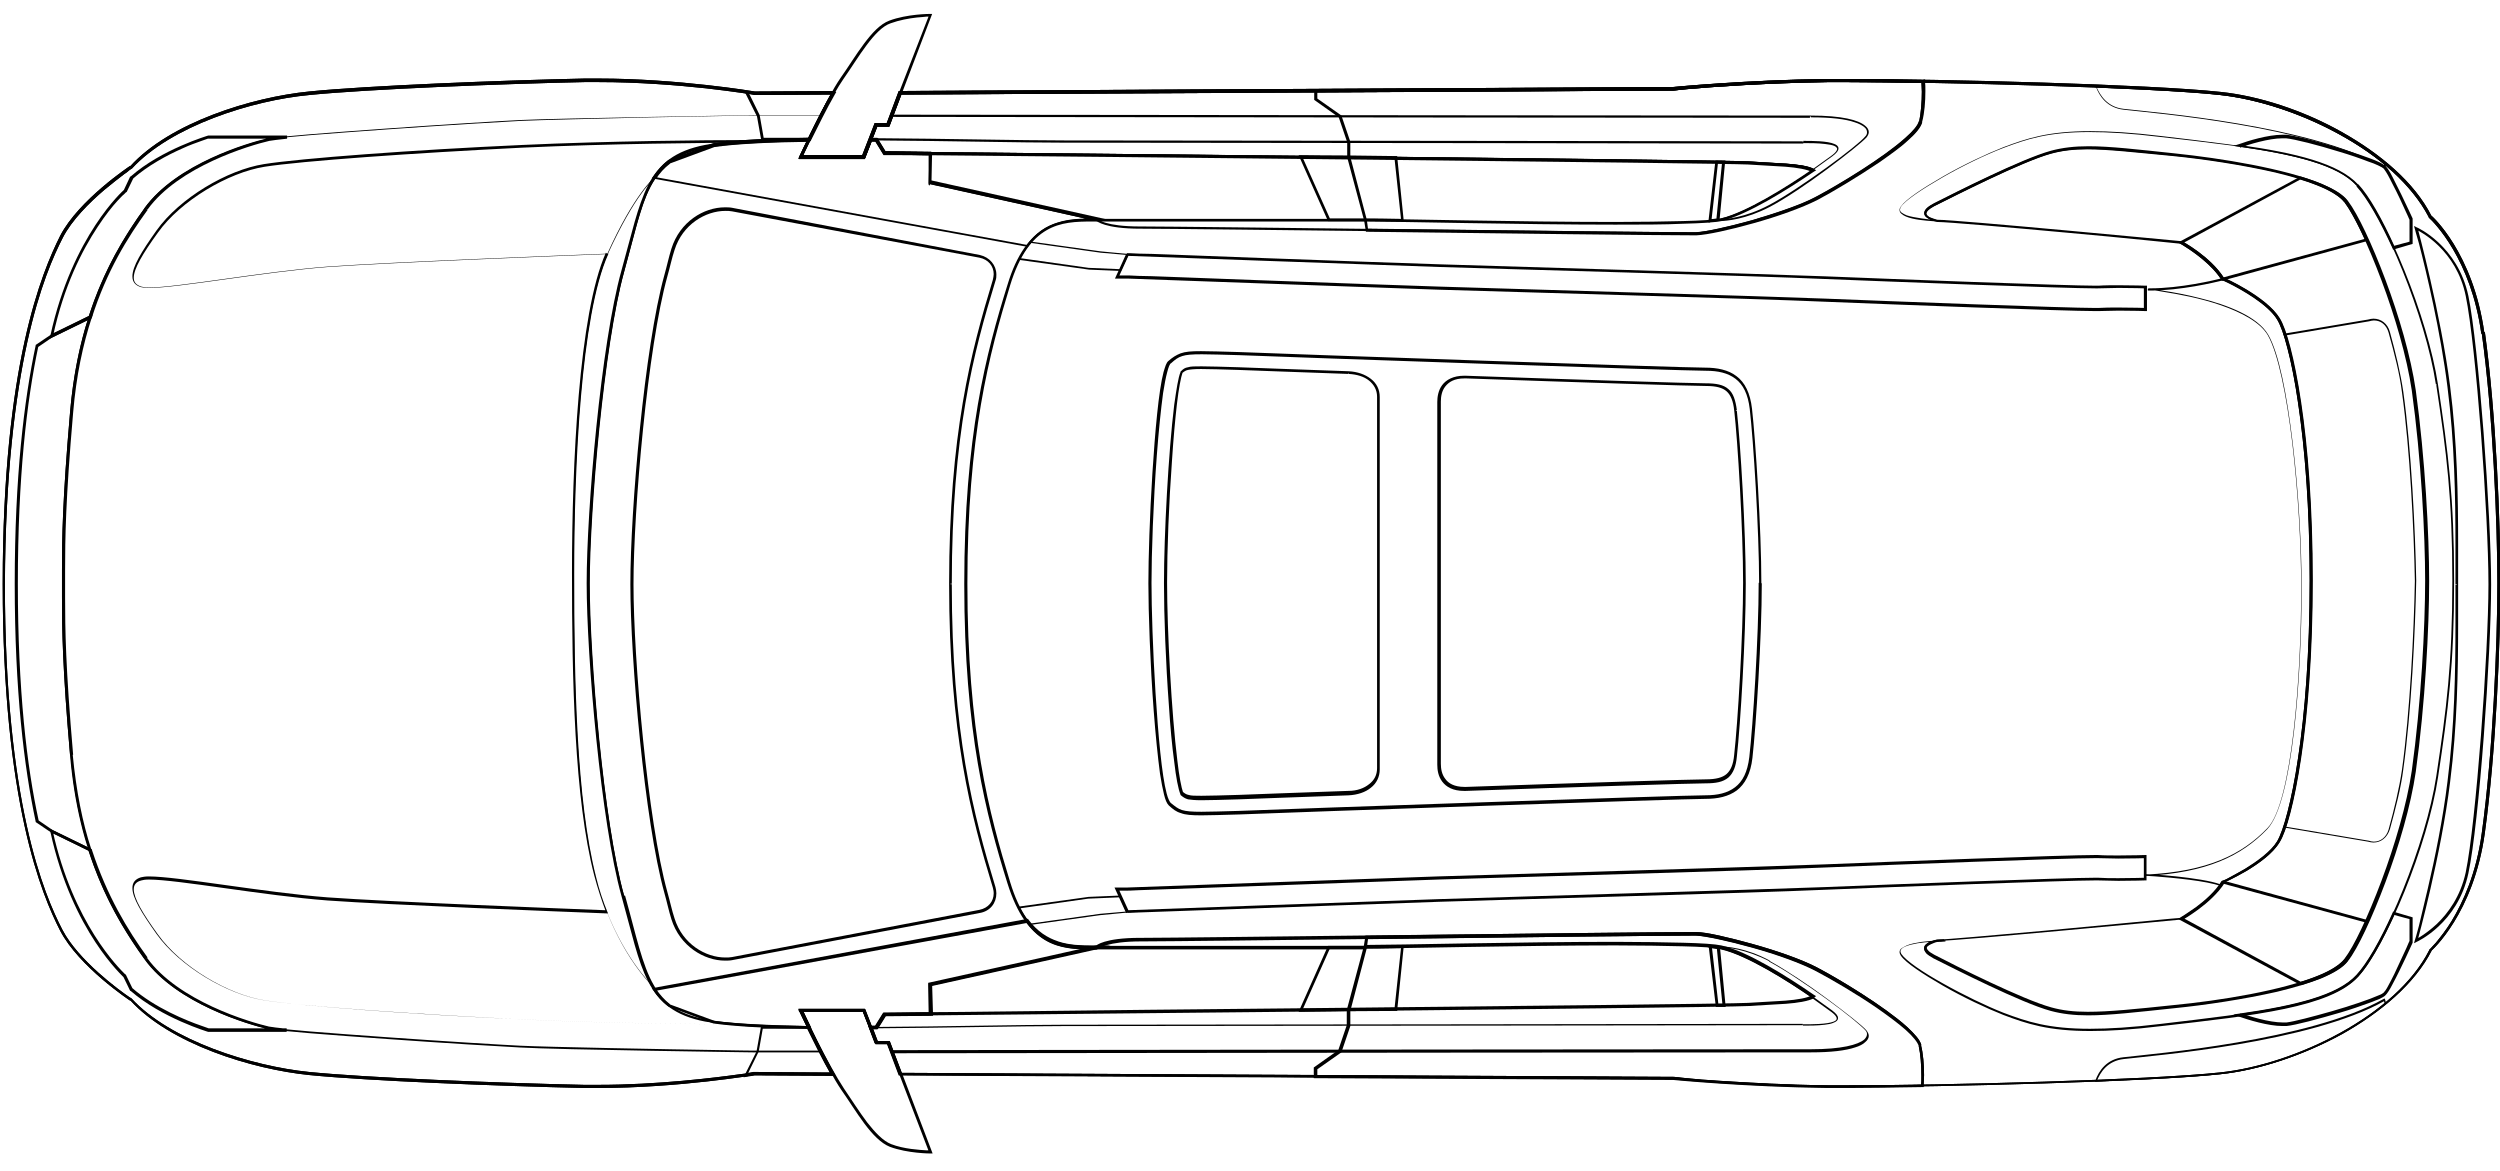<svg width="173" height="81" viewBox="0 0 173 81" fill="none" xmlns="http://www.w3.org/2000/svg">
<g clip-path="url(#clip0_45_2)">
<path d="M124.754 9.842V9.78C123.675 9.78 79.746 9.718 73.638 9.718C70.614 9.718 65.524 9.595 60.65 9.564H60.557L61.175 10.582H61.205C61.205 10.582 62.1 10.582 63.673 10.612C74.748 10.705 119.14 11.167 120.96 11.26C121.793 11.321 122.718 11.352 123.551 11.414C124.353 11.476 125.063 11.599 125.433 11.784H125.464L125.495 11.753C126.05 11.352 126.513 11.013 126.821 10.797C127.099 10.582 127.222 10.428 127.222 10.273C127.222 10.119 127.099 10.027 126.945 9.965C126.451 9.749 125.433 9.749 124.785 9.749V9.842V9.903C125.217 9.903 125.803 9.903 126.297 9.965C126.543 9.996 126.759 10.027 126.914 10.088C127.068 10.15 127.13 10.242 127.13 10.304C127.13 10.397 127.037 10.551 126.79 10.736C126.482 10.951 126.019 11.291 125.464 11.691L125.495 11.722L125.525 11.691C125.124 11.476 124.415 11.383 123.613 11.321C122.78 11.26 121.854 11.229 121.022 11.167C118.924 11.044 61.236 10.489 61.236 10.489V10.551L61.267 10.52L60.712 9.626L60.681 9.657V9.718C65.555 9.749 70.645 9.873 73.668 9.873C79.776 9.873 123.705 9.934 124.785 9.934V9.842H124.754Z" fill="black"/>
<path d="M124.755 70.912V70.85C123.675 70.85 79.746 70.912 73.638 70.912C70.615 70.912 65.525 71.035 60.651 71.066V71.128L60.682 71.159L61.237 70.265L61.206 70.234V70.296C61.206 70.296 118.894 69.741 120.992 69.617C121.824 69.556 122.75 69.525 123.583 69.463C124.416 69.402 125.125 69.278 125.495 69.093L125.465 69.062L125.434 69.093C125.989 69.494 126.452 69.833 126.76 70.049C127.007 70.234 127.1 70.388 127.1 70.481C127.1 70.573 127.038 70.635 126.884 70.696C126.421 70.881 125.403 70.881 124.755 70.881V70.912V70.974C125.187 70.974 125.773 70.974 126.267 70.912C126.513 70.881 126.729 70.85 126.915 70.758C127.069 70.696 127.192 70.604 127.192 70.45C127.192 70.296 127.069 70.141 126.791 69.926C126.483 69.71 126.02 69.371 125.465 68.97L125.434 68.939H125.403C125.033 69.124 124.323 69.248 123.521 69.309C122.719 69.371 121.763 69.402 120.93 69.463C119.881 69.525 104.95 69.679 90.266 69.833C82.924 69.895 75.644 69.987 70.214 70.049C67.499 70.08 65.247 70.111 63.643 70.111C62.07 70.111 61.175 70.141 61.175 70.141H61.144L60.528 71.159H60.62C65.494 71.128 70.584 71.005 73.607 71.005C79.716 71.005 123.645 70.943 124.724 70.943V70.912H124.755Z" fill="black"/>
<path d="M43.127 61.999H43.189C41.77 56.944 40.783 45.476 40.783 40.39C40.783 35.334 41.77 23.867 43.189 18.811C43.991 15.914 44.392 13.787 45.348 12.368L45.533 12.091L45.287 12.276C45.287 12.276 43.898 13.386 42.017 17.578C40.135 21.801 39.672 32.282 39.672 39.681C39.672 47.048 39.826 55.341 41.215 60.674C42.356 65.113 44.454 67.548 45.163 68.257L45.472 68.565L45.256 68.195C44.423 66.777 44.022 64.712 43.251 61.968L43.127 61.999H43.066C43.837 64.743 44.238 66.777 45.071 68.257L45.102 68.226L45.132 68.195C44.454 67.486 42.356 65.082 41.215 60.674C39.857 55.341 39.703 47.079 39.703 39.681C39.703 32.313 40.166 21.801 42.047 17.609C43.004 15.513 43.806 14.187 44.392 13.386C44.67 12.985 44.916 12.738 45.071 12.553C45.163 12.461 45.194 12.399 45.256 12.368C45.287 12.338 45.318 12.307 45.318 12.307L45.287 12.276L45.256 12.245C44.3 13.725 43.898 15.852 43.096 18.719C41.677 23.805 40.69 35.273 40.69 40.328C40.69 45.415 41.677 56.851 43.096 61.938L43.127 61.999Z" fill="black"/>
<path d="M170.011 40.454H169.918C169.918 41.318 169.918 42.242 169.918 43.229C169.918 46.435 169.857 50.257 169.363 54.111C169.055 56.638 168.499 59.382 168.006 61.478C167.759 62.526 167.543 63.42 167.389 64.067C167.234 64.684 167.111 65.054 167.111 65.054L167.049 65.27L167.234 65.177C167.234 65.177 170.073 63.913 170.813 60.43C171.553 56.977 172.386 45.294 172.386 40.454C172.386 35.614 171.522 23.931 170.813 20.479C170.073 16.995 167.265 15.731 167.234 15.731L167.049 15.639L167.111 15.855C167.111 15.855 167.204 16.225 167.389 16.841C167.882 18.722 168.9 23.006 169.363 26.767C169.857 30.621 169.918 34.443 169.918 37.649C169.918 38.636 169.918 39.56 169.918 40.423H170.011H170.103C170.103 39.56 170.103 38.636 170.103 37.649C170.103 34.412 170.042 30.59 169.548 26.736C168.9 21.681 167.296 15.762 167.296 15.762L167.204 15.793L167.173 15.886H167.204C167.512 16.04 169.98 17.304 170.628 20.479C171.337 23.9 172.201 35.614 172.201 40.423C172.201 45.232 171.337 56.947 170.628 60.368C170.258 62.064 169.394 63.204 168.623 63.944C168.222 64.314 167.882 64.561 167.605 64.746C167.481 64.838 167.358 64.9 167.296 64.931C167.265 64.961 167.234 64.961 167.204 64.961H167.173L167.204 65.054L167.296 65.085C167.296 65.085 168.931 59.166 169.548 54.111C170.042 50.226 170.103 46.404 170.103 43.198C170.103 42.211 170.103 41.287 170.103 40.423H170.011V40.454Z" fill="black"/>
<path d="M165.073 11.291L165.104 11.26C161.927 8.64 157.392 6.821 153.69 6.42C151.87 6.235 148.662 6.051 145.052 5.896H144.991L145.022 5.958C145.268 6.667 145.824 7.469 146.965 7.592C149.063 7.838 159.86 8.702 164.981 11.63L165.043 11.661L165.135 11.291V11.26L165.104 11.229L165.073 11.291H165.012L164.919 11.599H164.981L165.012 11.569C159.86 8.64 149.063 7.777 146.934 7.53C145.854 7.407 145.33 6.636 145.052 5.958L144.991 5.989V6.051C148.6 6.205 151.808 6.359 153.628 6.575C157.299 6.975 161.834 8.794 165.012 11.383L165.073 11.291Z" fill="black"/>
<path d="M165.074 69.463L165.043 69.432C161.866 72.052 157.362 73.84 153.66 74.241C151.84 74.426 148.632 74.611 145.022 74.765V74.827L145.084 74.858C145.331 74.18 145.855 73.409 146.966 73.286C149.064 73.039 159.861 72.176 165.043 69.247L165.013 69.216H164.951L165.043 69.525L165.074 69.463H165.136L165.043 69.155L165.013 69.093L164.951 69.124C159.83 72.022 149.033 72.916 146.935 73.162C145.794 73.286 145.238 74.087 144.992 74.796L144.961 74.858H145.022C148.632 74.704 151.84 74.549 153.66 74.334C157.362 73.933 161.897 72.114 165.074 69.494L165.105 69.463V69.432L165.074 69.463Z" fill="black"/>
<path d="M168.653 26.647H168.714C168.005 21.931 165.105 14.933 163.192 12.837C161.249 10.741 156.035 10.186 149.557 9.415C147.552 9.169 145.948 9.076 144.652 9.076C141.752 9.076 140.272 9.57 138.637 10.186C137.464 10.648 135.829 11.419 134.441 12.221C133.053 13.022 131.881 13.793 131.541 14.286C131.48 14.379 131.449 14.44 131.449 14.533C131.449 14.656 131.511 14.748 131.603 14.81C131.912 15.088 132.652 15.211 133.331 15.272C134.009 15.334 134.595 15.365 134.626 15.365V15.272C134.38 15.242 134.194 15.242 134.102 15.242C134.102 15.242 134.04 15.242 133.978 15.211C133.855 15.18 133.701 15.118 133.547 15.057C133.392 14.964 133.3 14.872 133.3 14.779C133.3 14.656 133.423 14.471 133.855 14.255C135.336 13.515 139.932 11.172 141.938 10.618C142.74 10.402 143.542 10.309 144.498 10.309C145.979 10.309 147.799 10.525 150.421 10.772C152.58 10.988 155.233 11.388 157.516 11.912C159.799 12.467 161.681 13.176 162.329 14.008C163.624 15.704 166.339 22.393 166.987 27.048C167.635 31.703 167.912 37.067 167.912 40.211C167.912 43.355 167.635 48.719 166.987 53.374C166.339 58.029 163.624 64.718 162.329 66.414C161.712 67.246 159.799 67.955 157.516 68.51C155.233 69.065 152.58 69.435 150.421 69.65C147.799 69.928 145.979 70.144 144.498 70.113C143.542 70.113 142.74 70.02 141.938 69.805C139.932 69.25 135.336 66.938 133.855 66.167C133.423 65.951 133.269 65.766 133.3 65.643C133.3 65.581 133.331 65.52 133.423 65.458C133.547 65.366 133.701 65.304 133.855 65.242C134.009 65.181 134.102 65.181 134.102 65.181C134.194 65.181 134.38 65.181 134.626 65.15V65.057C134.472 65.057 133.701 65.088 132.96 65.181C132.59 65.242 132.22 65.304 131.942 65.427C131.819 65.489 131.696 65.551 131.603 65.612C131.511 65.674 131.449 65.766 131.449 65.89C131.449 65.951 131.48 66.044 131.541 66.136C131.881 66.629 133.053 67.4 134.441 68.202C135.829 69.003 137.464 69.774 138.637 70.236C140.272 70.853 141.752 71.346 144.652 71.346C145.948 71.346 147.552 71.254 149.557 71.007C156.035 70.267 161.28 69.712 163.192 67.585C165.105 65.489 168.005 58.491 168.714 53.775C169.424 49.089 169.825 45.976 169.825 40.211C169.825 34.447 169.424 31.364 168.714 26.647H168.653H168.591C169.301 31.333 169.702 34.447 169.702 40.18C169.702 45.945 169.301 49.028 168.591 53.713C167.882 58.399 164.982 65.397 163.1 67.462C161.218 69.527 156.005 70.082 149.526 70.853C147.521 71.099 145.917 71.192 144.621 71.192C141.752 71.192 140.272 70.699 138.637 70.082C137.464 69.62 135.86 68.849 134.441 68.047C133.053 67.277 131.881 66.475 131.572 66.013C131.541 65.951 131.511 65.89 131.511 65.828C131.511 65.766 131.541 65.705 131.603 65.643C131.85 65.427 132.529 65.273 133.176 65.212C133.824 65.15 134.441 65.119 134.534 65.119V65.057V64.996C134.287 64.996 134.133 65.026 134.04 65.026C134.04 65.026 133.824 65.057 133.608 65.15C133.516 65.181 133.392 65.242 133.3 65.335C133.207 65.397 133.146 65.489 133.146 65.612C133.146 65.797 133.331 66.013 133.763 66.229C135.243 66.969 139.84 69.311 141.876 69.866C142.678 70.082 143.48 70.175 144.467 70.175C145.948 70.175 147.799 69.959 150.421 69.681C152.58 69.466 155.233 69.065 157.516 68.541C159.799 67.986 161.712 67.308 162.39 66.414C163.717 64.688 166.401 57.998 167.079 53.343C167.727 48.688 168.005 43.325 168.005 40.18C168.005 37.036 167.727 31.672 167.079 27.017C166.432 22.332 163.717 15.673 162.39 13.947C161.712 13.053 159.799 12.375 157.516 11.82C155.233 11.265 152.58 10.895 150.421 10.679C147.799 10.402 145.979 10.217 144.467 10.186C143.511 10.186 142.678 10.278 141.876 10.494C139.84 11.049 135.243 13.361 133.763 14.132C133.331 14.348 133.146 14.563 133.146 14.748C133.146 14.872 133.207 14.964 133.3 15.026C133.547 15.242 134.04 15.334 134.04 15.334C134.133 15.334 134.318 15.334 134.565 15.365V15.303V15.242C134.565 15.242 133.763 15.242 132.991 15.118C132.59 15.057 132.22 14.995 131.942 14.902C131.788 14.841 131.696 14.779 131.603 14.718C131.511 14.656 131.48 14.594 131.48 14.502C131.48 14.44 131.511 14.409 131.541 14.317C131.85 13.854 133.022 13.084 134.41 12.282C135.799 11.481 137.403 10.71 138.606 10.248C140.241 9.631 141.691 9.138 144.591 9.138C145.886 9.138 147.49 9.23 149.496 9.477C155.974 10.217 161.218 10.803 163.069 12.837C164.951 14.902 167.851 21.9 168.56 26.586L168.653 26.647Z" fill="black"/>
<path d="M153.812 19.305L153.874 19.275L153.843 19.244H153.812C153.195 19.398 150.882 19.953 148.784 19.953C148.722 19.953 148.691 19.953 148.661 19.953V20.045C148.661 20.045 149.093 20.076 149.74 20.2C150.728 20.354 152.27 20.631 153.689 21.124C155.108 21.617 156.404 22.296 156.928 23.19C157.638 24.423 158.224 27.32 158.625 30.65C159.026 33.979 159.242 37.74 159.242 40.73C159.242 43.72 159.088 47.419 158.717 50.594C158.347 53.77 157.761 56.452 156.897 57.315C155.139 59.133 152.794 60.305 148.506 60.521V60.613C148.506 60.613 148.753 60.613 149.123 60.644C150.296 60.736 152.733 60.952 153.689 61.322H153.72L153.751 61.291C153.812 61.199 153.874 61.137 153.905 61.045L153.874 61.014L153.905 61.075C153.905 61.075 156.866 59.781 157.761 58.27C158.224 57.531 158.779 55.527 159.242 52.444C159.705 49.361 160.044 45.2 160.044 40.144C160.044 35.089 159.705 30.927 159.242 27.845C158.779 24.762 158.224 22.758 157.761 22.018C156.836 20.508 153.905 19.213 153.905 19.213L153.812 19.305L153.782 19.367C153.782 19.367 153.967 19.46 154.244 19.583C155.108 20.015 156.928 21.032 157.576 22.111C158.008 22.82 158.594 24.823 159.026 27.906C159.489 30.989 159.828 35.12 159.828 40.175C159.828 45.231 159.489 49.392 159.026 52.444C158.563 55.527 158.008 57.5 157.576 58.239C157.144 58.949 156.188 59.657 155.324 60.151C154.892 60.397 154.491 60.613 154.213 60.767C153.936 60.921 153.751 60.983 153.751 60.983C153.689 61.075 153.658 61.137 153.596 61.23L153.627 61.261L153.658 61.199C153.01 60.952 151.715 60.767 150.573 60.644C149.432 60.521 148.445 60.49 148.445 60.49V60.551V60.613C152.733 60.397 155.108 59.226 156.897 57.376C157.792 56.421 158.378 53.77 158.748 50.594C159.118 47.419 159.273 43.72 159.273 40.73C159.273 37.74 159.057 33.979 158.656 30.65C158.255 27.32 157.699 24.423 156.959 23.159C156.219 21.895 154.121 21.093 152.239 20.631C150.326 20.138 148.63 19.984 148.63 19.984V20.045V20.107C148.661 20.107 148.722 20.107 148.784 20.107C150.913 20.107 153.226 19.552 153.843 19.398L153.812 19.305L153.751 19.336V19.367H153.782L153.812 19.305Z" fill="black"/>
<path d="M132.867 8.423L132.96 8.454C133.114 7.868 133.176 7.098 133.176 6.358C133.176 6.111 133.176 5.865 133.145 5.649V5.556H133.052C131.078 5.525 129.319 5.495 127.9 5.495C127.376 5.495 126.913 5.495 126.481 5.495C120.867 5.556 115.808 6.05 115.808 6.05L90.943 6.173V6.913L92.64 8.115L93.226 9.841V10.889L94.398 15.267L94.522 16.037H94.614C104.208 16.161 114.975 16.284 117.072 16.284C117.227 16.284 117.35 16.284 117.412 16.284C118.121 16.253 119.695 15.914 121.329 15.452C122.995 14.989 124.723 14.373 125.803 13.818C126.851 13.263 128.548 12.246 130.06 11.228C130.8 10.704 131.51 10.211 132.034 9.718C132.559 9.255 132.929 8.824 133.021 8.454L132.867 8.423L132.774 8.392C132.713 8.67 132.373 9.071 131.849 9.533C130.307 10.92 127.253 12.77 125.679 13.602C124.661 14.157 122.903 14.743 121.237 15.236C119.571 15.698 118.029 16.037 117.35 16.068C117.288 16.068 117.196 16.068 117.041 16.068C114.944 16.068 104.177 15.945 94.583 15.822V15.914H94.676L94.583 15.205L93.442 10.858V9.81L92.825 7.992L91.159 6.82V6.389L115.838 6.265C115.838 6.265 116.147 6.234 116.702 6.173C118.368 6.019 122.286 5.741 126.481 5.68C126.882 5.68 127.376 5.68 127.9 5.68C129.319 5.68 131.078 5.71 133.052 5.741V5.649H132.96C132.96 5.865 132.99 6.111 132.99 6.358C132.99 7.067 132.929 7.837 132.805 8.423H132.867Z" fill="black"/>
<path d="M132.868 72.359L132.775 72.389C132.899 72.944 132.96 73.715 132.96 74.455C132.96 74.701 132.96 74.948 132.93 75.164H133.022V75.071C131.048 75.102 129.289 75.133 127.87 75.133C127.346 75.133 126.883 75.133 126.482 75.133C123.675 75.102 121.022 74.948 119.047 74.825C118.06 74.763 117.258 74.701 116.703 74.64C116.148 74.578 115.839 74.547 115.839 74.547L91.16 74.424V73.993L92.826 72.821L93.443 71.002V69.954L94.584 65.608L94.677 64.899H94.584V64.991C104.178 64.868 114.945 64.745 117.042 64.745C117.197 64.745 117.32 64.745 117.351 64.745C117.999 64.775 119.572 65.115 121.238 65.577C122.904 66.039 124.631 66.656 125.68 67.211C126.729 67.766 128.426 68.752 129.906 69.769C130.647 70.293 131.325 70.787 131.85 71.249C132.374 71.711 132.714 72.143 132.775 72.389L132.868 72.359L132.96 72.328C132.868 71.958 132.498 71.557 131.973 71.064C130.4 69.646 127.346 67.796 125.773 66.964C124.724 66.409 122.965 65.793 121.299 65.33C119.634 64.868 118.06 64.498 117.382 64.498C117.32 64.498 117.227 64.498 117.042 64.498C114.945 64.498 104.147 64.621 94.584 64.745H94.492L94.368 65.515L93.196 69.893V70.941L92.61 72.667L90.913 73.869V74.609L115.777 74.732C115.777 74.732 120.837 75.226 126.451 75.287C126.852 75.287 127.346 75.287 127.87 75.287C129.289 75.287 131.079 75.256 133.022 75.226H133.115V75.133C133.115 74.917 133.145 74.671 133.145 74.424C133.145 73.684 133.084 72.914 132.93 72.328L132.868 72.359Z" fill="black"/>
<path d="M4.968 52.231H5.061C4.536 46.158 4.505 43.538 4.505 41.318C4.505 41.01 4.505 40.702 4.505 40.394C4.505 40.085 4.505 39.777 4.505 39.469C4.505 37.249 4.536 34.629 5.061 28.556C5.276 25.997 5.739 23.84 6.356 21.959L6.418 21.743L3.518 23.161L2.469 23.87V23.901C1.667 27.693 1.019 32.995 1.019 40.394C1.019 47.792 1.667 53.094 2.469 56.855V56.886L3.518 57.595L6.233 58.92L6.294 58.889L6.356 58.859L6.325 58.797C5.708 56.916 5.276 54.759 5.03 52.2L4.968 52.231H4.875C5.091 54.789 5.554 56.978 6.171 58.859L6.264 58.828L6.294 58.735L3.641 57.441L2.654 56.762L2.593 56.855L2.685 56.824C1.852 53.032 1.235 47.761 1.235 40.394C1.235 33.026 1.852 27.724 2.654 23.963L2.562 23.932L2.623 24.025L3.611 23.346L6.264 22.052L6.233 21.959L6.14 21.928C5.523 23.809 5.061 25.997 4.845 28.556C4.32 34.629 4.289 37.249 4.289 39.469C4.289 39.777 4.289 40.085 4.289 40.394C4.289 40.702 4.289 41.01 4.289 41.318C4.289 43.538 4.32 46.189 4.845 52.231H4.968Z" fill="black"/>
<path d="M78.019 17.612V17.705C78.019 17.705 95.85 18.352 99.583 18.475C103.315 18.599 121.578 19.092 126.298 19.308C130.864 19.493 142.956 19.955 144.992 19.955C145.085 19.955 145.147 19.955 145.177 19.955C145.609 19.955 146.103 19.924 146.597 19.924C147.553 19.924 148.447 19.955 148.447 19.955V19.863H148.355V21.404H148.447V21.311C148.447 21.311 147.553 21.281 146.597 21.281C146.103 21.281 145.609 21.281 145.177 21.311C145.116 21.311 145.054 21.311 144.992 21.311C142.956 21.311 130.864 20.849 126.298 20.664C121.578 20.479 103.285 19.955 99.583 19.832C97.732 19.77 92.333 19.585 87.397 19.4C84.929 19.308 82.585 19.215 80.857 19.154C79.994 19.123 79.284 19.092 78.79 19.092C78.297 19.061 78.019 19.061 78.019 19.061H77.464L78.112 17.643L78.019 17.612L77.927 17.581L77.156 19.277H78.019C78.019 19.277 95.85 19.924 99.583 20.048C103.315 20.171 121.578 20.664 126.298 20.88C130.864 21.065 142.926 21.527 144.992 21.527C145.085 21.527 145.147 21.527 145.208 21.527C145.64 21.527 146.134 21.496 146.627 21.496C147.584 21.496 148.478 21.527 148.478 21.527H148.571V19.77H148.478C148.478 19.77 147.584 19.739 146.627 19.739C146.134 19.739 145.64 19.739 145.208 19.77C145.147 19.77 145.085 19.77 145.023 19.77C142.987 19.77 130.894 19.308 126.329 19.123C121.609 18.938 103.315 18.414 99.614 18.29C97.763 18.229 92.364 18.044 87.428 17.859C84.96 17.766 82.616 17.674 80.888 17.612C80.024 17.581 79.315 17.551 78.821 17.551C78.328 17.52 78.05 17.52 78.05 17.52H77.988L77.957 17.581L78.019 17.612Z" fill="black"/>
<path d="M77.525 18.689L77.587 18.72L78.111 17.58L76.168 17.395L71.324 16.716L71.294 16.747C71.016 17.086 70.769 17.456 70.522 17.919L70.492 17.98L75.366 18.659L77.587 18.751V18.72L77.525 18.689V18.628L75.335 18.535L70.553 17.857V17.919L70.584 17.95C70.831 17.487 71.078 17.086 71.355 16.778L71.324 16.747V16.809L76.168 17.487L77.957 17.641L77.494 18.659L77.525 18.689Z" fill="black"/>
<path d="M78.018 63.082V63.174C78.018 63.174 78.296 63.174 78.789 63.143C82.245 63.02 96.312 62.527 99.582 62.404C103.314 62.28 121.577 61.787 126.297 61.571C130.832 61.386 142.955 60.924 144.991 60.924C145.084 60.924 145.146 60.924 145.176 60.924C145.608 60.924 146.102 60.955 146.595 60.955C147.583 60.955 148.446 60.924 148.446 60.924H148.539V59.167H148.446C148.446 59.167 147.552 59.198 146.595 59.198C146.102 59.198 145.608 59.198 145.176 59.167C145.115 59.167 145.053 59.167 144.96 59.167C142.894 59.167 130.801 59.629 126.266 59.814C121.546 59.999 103.253 60.523 99.551 60.646C95.818 60.77 77.987 61.417 77.987 61.417H77.124L77.926 63.174H77.987L78.018 63.082L78.111 63.051L77.463 61.633H78.018C78.018 61.633 78.296 61.633 78.789 61.602C82.245 61.479 96.312 60.986 99.582 60.862C103.314 60.739 121.577 60.246 126.297 60.03C130.832 59.845 142.955 59.383 144.991 59.383C145.084 59.383 145.146 59.383 145.176 59.383C145.608 59.383 146.102 59.413 146.595 59.413C147.583 59.413 148.446 59.383 148.446 59.383V59.29H148.354V60.831H148.446V60.739C148.446 60.739 147.552 60.77 146.595 60.77C146.102 60.77 145.608 60.77 145.176 60.739C145.115 60.739 145.053 60.739 144.991 60.739C142.924 60.739 130.832 61.201 126.297 61.386C121.577 61.571 103.283 62.095 99.582 62.219C95.849 62.342 78.018 62.989 78.018 62.989V63.082Z" fill="black"/>
<path d="M77.524 62.033L77.462 62.064L77.925 63.081L76.136 63.235L71.293 63.913V63.975L71.323 63.944C71.046 63.636 70.799 63.235 70.552 62.773L70.521 62.803V62.865L75.303 62.187L77.493 62.094L77.524 62.033V61.971L75.334 62.064L70.46 62.742L70.49 62.803C70.737 63.266 70.984 63.667 71.262 63.975L71.293 64.006L76.136 63.328L78.079 63.143L77.555 61.971H77.524V62.033Z" fill="black"/>
<path d="M10.119 14.436L10.212 14.498C12.371 11.507 17.307 10.059 18.634 9.75C18.819 9.719 19.251 9.658 19.867 9.596V9.38H14.407C14.407 9.38 11.168 10.336 9.04 12.216H9.009L8.546 13.203L8.639 13.234L8.577 13.141C8.577 13.141 4.998 16.285 3.487 23.221L3.456 23.437L6.356 22.019V21.988C7.374 18.782 8.824 16.44 10.212 14.528L10.119 14.436L10.027 14.374C8.639 16.285 7.189 18.659 6.14 21.896L6.232 21.927L6.201 21.834L3.548 23.129L3.579 23.221L3.672 23.252C4.412 19.8 5.677 17.334 6.757 15.7C7.281 14.898 7.775 14.282 8.145 13.881C8.33 13.696 8.453 13.542 8.577 13.45C8.639 13.388 8.669 13.357 8.7 13.326L8.731 13.295H8.762L9.225 12.34L9.132 12.309L9.194 12.37C10.243 11.446 11.569 10.737 12.618 10.274C13.143 10.028 13.605 9.874 13.944 9.75C14.284 9.627 14.469 9.565 14.469 9.565L14.407 9.504V9.596H19.806V9.504V9.411C19.189 9.473 18.757 9.534 18.541 9.565C17.184 9.874 12.217 11.322 9.996 14.405L10.119 14.436Z" fill="black"/>
<path d="M10.119 66.32L10.027 66.382C12.248 69.465 17.215 70.913 18.572 71.222C18.757 71.252 19.22 71.314 19.837 71.376V71.283V71.16H14.407V71.252L14.438 71.16C14.438 71.16 14.253 71.098 13.914 70.975C12.927 70.636 10.705 69.742 9.132 68.355L9.07 68.416L9.163 68.385L8.7 67.43H8.669L8.639 67.399C8.268 67.029 5.06 63.916 3.641 57.473L3.548 57.504L3.518 57.596L6.171 58.891L6.201 58.798L6.109 58.829C7.158 62.066 8.608 64.44 9.996 66.351L10.119 66.32L10.212 66.258C8.824 64.347 7.405 62.004 6.356 58.798V58.768L3.456 57.35L3.487 57.565C4.998 64.501 8.577 67.615 8.577 67.646L8.639 67.584L8.546 67.615L9.009 68.57H9.04C11.199 70.451 14.407 71.406 14.407 71.406H19.837V71.191C19.22 71.129 18.788 71.067 18.603 71.037C17.276 70.728 12.34 69.279 10.181 66.289L10.119 66.32Z" fill="black"/>
<path d="M163.129 12.838L163.067 12.9C163.808 13.701 164.702 15.305 165.566 17.185L165.597 17.277L166.954 16.877V15.15V15.12C166.954 15.12 166.584 14.318 166.183 13.486C165.967 13.054 165.751 12.623 165.566 12.253C165.381 11.883 165.196 11.605 165.073 11.482C164.98 11.42 164.857 11.328 164.672 11.235C164.024 10.927 162.697 10.495 161.371 10.095C160.075 9.694 158.779 9.386 158.224 9.324C158.132 9.324 158.039 9.324 157.946 9.324C156.928 9.324 155.54 9.756 154.954 9.971L154.553 10.095L154.985 10.156C158.841 10.711 161.772 11.42 163.067 12.838H163.129L163.191 12.777C161.833 11.297 158.872 10.588 154.985 10.033V10.126L155.016 10.218C155.602 10.002 156.99 9.571 157.946 9.571C158.039 9.571 158.132 9.571 158.193 9.571C158.81 9.632 160.384 10.033 161.864 10.495C162.605 10.711 163.314 10.958 163.869 11.174C164.147 11.266 164.394 11.359 164.579 11.451C164.764 11.544 164.887 11.605 164.918 11.636C165.011 11.729 165.196 12.006 165.381 12.376C165.659 12.9 166.029 13.64 166.276 14.195C166.553 14.78 166.738 15.212 166.738 15.212L166.831 15.181H166.738V16.723L165.597 17.031L165.628 17.123L165.72 17.092C164.857 15.181 163.962 13.578 163.191 12.746L163.129 12.838Z" fill="black"/>
<path d="M163.129 67.518L163.191 67.579C163.962 66.747 164.857 65.144 165.72 63.233L165.628 63.202L165.597 63.294L166.738 63.603V65.144H166.831L166.738 65.113C166.738 65.113 166.646 65.298 166.522 65.606C166.307 66.069 165.998 66.747 165.69 67.394C165.535 67.703 165.381 68.011 165.258 68.227C165.134 68.473 165.011 68.627 164.949 68.689C164.918 68.72 164.795 68.812 164.61 68.874C163.993 69.152 162.635 69.614 161.34 69.984C160.044 70.354 158.749 70.693 158.224 70.755C158.132 70.755 158.07 70.755 157.977 70.755C157.021 70.755 155.633 70.323 155.047 70.107L155.016 70.2V70.292C158.872 69.737 161.833 69.028 163.222 67.549L163.129 67.518L163.067 67.456C161.772 68.874 158.841 69.583 154.985 70.138L154.553 70.2L154.954 70.354C155.571 70.57 156.959 71.001 157.946 71.001C158.039 71.001 158.132 71.001 158.224 71.001C158.872 70.939 160.445 70.508 161.926 70.076C162.666 69.861 163.376 69.614 163.962 69.398C164.24 69.306 164.486 69.182 164.672 69.121C164.857 69.028 164.98 68.967 165.073 68.874C165.196 68.751 165.381 68.473 165.566 68.103C166.152 67.025 166.954 65.237 166.954 65.237V65.206V63.48L165.597 63.079L165.566 63.171C164.702 65.082 163.808 66.655 163.067 67.456L163.129 67.518Z" fill="black"/>
<path d="M91.962 65.549V65.641C93.01 65.641 93.874 65.641 94.46 65.641C94.985 65.641 95.879 65.641 97.052 65.61V65.518H96.959L96.496 69.833H96.589V69.741C94.43 69.772 92.208 69.802 90.018 69.802V69.895L90.111 69.926L92.054 65.579L91.962 65.549L91.869 65.518L89.864 70.018H90.018C92.208 69.987 94.43 69.957 96.589 69.957H96.681L97.144 65.425H97.021C95.879 65.456 94.954 65.456 94.46 65.456C93.874 65.456 93.01 65.456 91.962 65.456H91.9L91.869 65.518L91.962 65.549Z" fill="black"/>
<path d="M118.337 65.518V65.61C118.553 65.641 118.738 65.641 118.862 65.672L118.893 65.579H118.8L119.201 69.587H119.294V69.494C119.139 69.494 118.985 69.494 118.831 69.494V69.587H118.923L118.461 65.518H118.337H118.245L118.738 69.679H118.831C118.985 69.679 119.139 69.679 119.294 69.679H119.417L119.016 65.487H118.923C118.769 65.456 118.584 65.456 118.368 65.425H118.245V65.549L118.337 65.518Z" fill="black"/>
<path d="M91.962 15.209V15.302C93.01 15.302 93.874 15.302 94.46 15.302C94.985 15.302 95.879 15.302 97.021 15.333H97.144L96.681 10.801H96.589C94.43 10.77 92.208 10.739 90.018 10.739H89.864L91.9 15.302H91.962V15.209L92.054 15.178L90.111 10.832L90.018 10.863V10.955C92.208 10.986 94.43 10.986 96.589 11.017V10.925H96.496L96.959 15.24H97.052V15.148C95.879 15.117 94.985 15.117 94.46 15.117C93.874 15.117 93.01 15.117 91.962 15.117V15.209Z" fill="black"/>
<path d="M118.338 15.269V15.361C118.554 15.331 118.739 15.331 118.893 15.3H118.986L119.387 11.107H119.264C119.109 11.107 118.955 11.107 118.801 11.107H118.708L118.215 15.392H118.338V15.269H118.431L118.893 11.2H118.801V11.292C118.955 11.292 119.109 11.292 119.264 11.292V11.2H119.171L118.77 15.207H118.863L118.832 15.115C118.678 15.146 118.523 15.146 118.307 15.177L118.338 15.269Z" fill="black"/>
<path d="M65.771 40.396H65.679C65.679 50.754 67.19 56.456 68.702 61.42C68.733 61.543 68.764 61.666 68.764 61.82C68.764 62.375 68.393 62.838 67.776 62.961L50.655 66.229C50.501 66.259 50.347 66.259 50.193 66.259C48.835 66.259 47.231 65.335 46.676 63.547C46.491 62.992 46.367 62.375 46.182 61.728C44.825 56.857 43.838 45.606 43.838 40.427C43.838 35.248 44.825 23.996 46.182 19.125C46.367 18.478 46.491 17.862 46.676 17.307C47.231 15.519 48.835 14.594 50.193 14.594C50.347 14.594 50.501 14.594 50.655 14.625L67.776 17.831C68.393 17.954 68.764 18.416 68.764 18.971C68.764 19.095 68.733 19.218 68.702 19.372C67.19 24.335 65.679 30.038 65.679 40.396H65.771H65.864C65.864 30.038 67.375 24.366 68.887 19.434C68.949 19.28 68.949 19.125 68.949 19.002C68.949 18.355 68.486 17.8 67.807 17.646L50.655 14.378C50.501 14.347 50.316 14.347 50.162 14.347C48.712 14.347 47.046 15.334 46.46 17.214C46.275 17.8 46.151 18.416 45.966 19.064C44.609 23.965 43.622 35.217 43.622 40.427C43.622 45.636 44.609 56.857 45.966 61.759C46.151 62.406 46.275 63.023 46.46 63.608C47.046 65.489 48.743 66.475 50.162 66.475C50.316 66.475 50.501 66.475 50.655 66.444L67.807 63.177C68.517 63.053 68.949 62.498 68.949 61.82C68.949 61.666 68.918 61.512 68.887 61.389C67.375 56.426 65.864 50.754 65.864 40.427H65.771V40.396Z" fill="black"/>
<path d="M121.793 40.33H121.7C121.7 44.06 121.299 50.256 121.053 52.383C120.929 53.431 120.59 54.079 120.065 54.479C119.541 54.88 118.862 55.034 118.029 55.034C116.364 55.034 89.556 55.959 85.761 56.113C84.589 56.144 83.756 56.175 83.139 56.175C82.46 56.175 82.09 56.144 81.782 56.052C81.504 55.959 81.319 55.805 81.011 55.558C80.949 55.497 80.826 55.281 80.733 54.911C80.394 53.647 80.147 50.842 79.962 47.944C79.777 45.047 79.684 42.056 79.684 40.33C79.684 38.357 79.808 34.72 80.054 31.483C80.178 29.849 80.332 28.338 80.486 27.198C80.579 26.612 80.671 26.119 80.764 25.78C80.856 25.41 80.949 25.163 81.041 25.133C81.319 24.886 81.504 24.732 81.813 24.639C82.09 24.547 82.491 24.516 83.17 24.516C83.787 24.516 84.589 24.547 85.792 24.578C89.618 24.732 116.394 25.657 118.06 25.657C118.893 25.657 119.572 25.811 120.096 26.211C120.621 26.612 120.96 27.259 121.083 28.308C121.33 30.435 121.731 36.662 121.731 40.361H121.793H121.886C121.886 36.631 121.484 30.435 121.238 28.277C121.114 27.198 120.744 26.458 120.158 26.026C119.603 25.595 118.831 25.441 117.999 25.441C116.333 25.441 89.525 24.516 85.731 24.362C84.558 24.331 83.725 24.3 83.108 24.3C82.43 24.3 82.029 24.331 81.689 24.454C81.381 24.578 81.134 24.732 80.856 24.978C80.702 25.102 80.64 25.348 80.517 25.749C80.178 27.044 79.931 29.849 79.746 32.747C79.561 35.644 79.468 38.635 79.468 40.361C79.468 42.334 79.591 45.971 79.838 49.208C79.962 50.842 80.116 52.352 80.27 53.524C80.363 54.109 80.455 54.603 80.548 54.973C80.64 55.343 80.733 55.589 80.887 55.743C81.165 55.99 81.381 56.175 81.72 56.267C82.029 56.391 82.46 56.422 83.139 56.422C83.756 56.422 84.589 56.391 85.761 56.36C89.556 56.206 116.394 55.281 118.029 55.281C118.862 55.281 119.603 55.127 120.189 54.695C120.744 54.264 121.145 53.555 121.269 52.445C121.515 50.287 121.916 44.091 121.916 40.361H121.793V40.33Z" fill="black"/>
<path d="M93.319 25.783V25.69C89.617 25.567 86.686 25.444 85.699 25.413C84.589 25.382 83.725 25.351 83.139 25.351C82.676 25.351 82.398 25.351 82.213 25.413C81.997 25.444 81.874 25.536 81.72 25.69L81.689 25.721V25.752C81.535 26.122 81.411 26.924 81.257 28.002C80.856 31.27 80.547 37.004 80.547 40.364C80.547 42.614 80.671 45.913 80.887 48.81C80.979 50.259 81.103 51.616 81.257 52.725C81.38 53.804 81.535 54.606 81.689 54.976V55.007L81.72 55.037C81.874 55.161 81.997 55.253 82.213 55.315C82.429 55.346 82.676 55.376 83.139 55.376C83.756 55.376 84.62 55.346 85.699 55.315C86.686 55.284 89.617 55.161 93.319 55.037C93.936 55.007 94.491 54.822 94.861 54.513C95.263 54.205 95.478 53.743 95.478 53.249V27.478C95.478 26.954 95.263 26.523 94.861 26.215C94.46 25.906 93.936 25.721 93.319 25.69V25.783V25.875C93.905 25.906 94.399 26.06 94.738 26.338C95.077 26.615 95.293 26.985 95.293 27.448V53.157C95.293 53.619 95.108 53.989 94.738 54.267C94.399 54.544 93.905 54.729 93.319 54.729C89.617 54.852 86.686 54.976 85.699 55.007C84.589 55.037 83.725 55.068 83.139 55.068C82.676 55.068 82.429 55.068 82.244 55.007C82.09 54.976 81.997 54.914 81.843 54.791L81.781 54.883L81.874 54.852C81.751 54.513 81.596 53.712 81.473 52.633C81.072 49.396 80.763 43.662 80.763 40.302C80.763 38.083 80.887 34.784 81.103 31.856C81.195 30.407 81.319 29.05 81.442 27.972C81.566 26.893 81.72 26.091 81.843 25.752L81.751 25.721L81.812 25.814C81.966 25.69 82.059 25.629 82.213 25.598C82.368 25.567 82.645 25.536 83.108 25.536C83.694 25.536 84.589 25.567 85.668 25.598C86.656 25.629 89.586 25.752 93.288 25.875L93.319 25.783Z" fill="black"/>
<path d="M120.098 28.375H120.19C120.098 27.696 119.944 27.203 119.604 26.926C119.265 26.617 118.741 26.525 118.031 26.525C117.136 26.525 109.239 26.278 101.434 26.001C101.403 26.001 101.342 26.001 101.311 26.001C100.571 26.001 100.077 26.278 99.799 26.648C99.522 27.018 99.46 27.48 99.46 27.82V52.913C99.46 53.282 99.522 53.714 99.799 54.084C100.077 54.454 100.54 54.731 101.311 54.731C101.342 54.731 101.373 54.731 101.434 54.731C109.239 54.454 117.136 54.207 118.031 54.207C118.741 54.207 119.234 54.115 119.604 53.806C119.944 53.498 120.129 53.036 120.19 52.358C120.437 50.169 120.807 44.065 120.807 40.397C120.807 36.728 120.437 30.625 120.19 28.436L120.098 28.375H120.005C120.252 30.532 120.622 36.667 120.622 40.304C120.622 43.942 120.252 50.076 120.005 52.234C119.944 52.913 119.759 53.313 119.481 53.56C119.203 53.806 118.741 53.93 118.062 53.93C117.167 53.93 109.27 54.176 101.465 54.454C101.434 54.454 101.403 54.454 101.342 54.454C100.632 54.454 100.231 54.207 100.015 53.899C99.769 53.591 99.707 53.19 99.707 52.851V27.789C99.707 27.45 99.769 27.049 100.015 26.741C100.262 26.432 100.632 26.186 101.342 26.186H101.465C109.27 26.463 117.167 26.71 118.062 26.71C118.771 26.71 119.203 26.833 119.481 27.08C119.759 27.326 119.944 27.758 120.005 28.405L120.098 28.375Z" fill="black"/>
<path d="M162.359 13.976L162.452 13.914C161.927 13.236 160.755 12.681 159.213 12.219H159.182L150.729 16.781L150.883 16.873C150.883 16.873 151.007 16.935 151.192 17.058C151.778 17.428 153.074 18.322 153.722 19.37L153.752 19.432L163.902 16.658L163.84 16.534C163.285 15.332 162.791 14.407 162.39 13.883L162.359 13.976L162.267 14.037C162.637 14.531 163.131 15.455 163.686 16.627L163.778 16.596L163.748 16.503L153.783 19.216L153.814 19.309L153.907 19.247C152.981 17.767 151.007 16.689 150.976 16.689L150.914 16.781L150.976 16.873L159.213 12.404L159.151 12.311L159.12 12.404C160.632 12.866 161.804 13.421 162.236 14.007L162.359 13.976Z" fill="black"/>
<path d="M162.358 66.415L162.266 66.353C161.803 66.939 160.662 67.524 159.15 67.956L159.181 68.048L159.243 67.956L151.006 63.486L150.944 63.579L151.006 63.671C151.006 63.671 153.011 62.561 153.937 61.112L153.844 61.051L153.813 61.143L163.778 63.856L163.808 63.764L163.716 63.733C163.191 64.904 162.667 65.86 162.297 66.322L162.358 66.415L162.451 66.476C162.852 65.952 163.346 65.027 163.901 63.825L163.963 63.702L153.813 60.928L153.782 60.989C153.351 61.698 152.641 62.315 152.024 62.777C151.716 62.993 151.438 63.178 151.253 63.301C151.16 63.363 151.068 63.424 151.006 63.455C150.944 63.486 150.914 63.517 150.914 63.517L150.759 63.609L159.212 68.172H159.243C160.754 67.709 161.957 67.154 162.482 66.476L162.358 66.415Z" fill="black"/>
<path d="M159.922 40.177H159.86C159.86 48.685 158.873 54.666 158.04 57.194L158.009 57.255L163.87 58.242C163.994 58.273 164.117 58.303 164.24 58.303C164.765 58.303 165.197 57.964 165.382 57.379C165.783 55.93 166.153 54.481 166.307 53.248C166.863 49.302 167.14 43.599 167.202 40.177C167.14 36.756 166.863 31.053 166.307 27.107C166.122 25.843 165.783 24.425 165.382 22.976C165.228 22.39 164.765 22.051 164.24 22.051C164.117 22.051 163.994 22.082 163.87 22.113L158.009 23.099L158.04 23.161C158.873 25.689 159.86 31.669 159.86 40.177H159.922H159.983C159.983 31.638 158.996 25.689 158.163 23.13L158.101 23.161V23.223L163.932 22.236C164.055 22.205 164.179 22.175 164.271 22.175C164.765 22.175 165.135 22.483 165.289 23.007C165.69 24.456 166.06 25.874 166.215 27.138C166.77 31.084 167.048 36.786 167.109 40.208C167.048 43.63 166.77 49.302 166.215 53.279C166.03 54.542 165.69 55.961 165.289 57.409C165.135 57.933 164.734 58.242 164.271 58.242C164.148 58.242 164.024 58.211 163.932 58.18L158.101 57.194V57.255L158.163 57.286C158.996 54.727 159.983 48.778 159.983 40.239H159.922V40.177Z" fill="black"/>
<path d="M159.923 40.176H159.83C159.83 45.231 159.491 49.393 159.028 52.445C158.812 53.986 158.535 55.25 158.288 56.206C158.041 57.161 157.794 57.84 157.578 58.209C157.146 58.919 156.19 59.597 155.357 60.121C154.925 60.367 154.555 60.583 154.247 60.737C153.969 60.891 153.784 60.953 153.784 60.953H153.753L153.722 60.984C153.29 61.693 152.581 62.309 151.964 62.772C151.655 62.988 151.378 63.173 151.192 63.296C151.1 63.358 151.007 63.419 150.946 63.45C150.884 63.481 150.853 63.512 150.853 63.512L150.915 63.604V63.512C150.915 63.512 150.668 63.542 150.236 63.573C148.755 63.727 144.992 64.067 141.475 64.406C137.958 64.714 134.627 65.022 134.04 65.022C134.04 65.022 133.824 65.053 133.609 65.145C133.485 65.207 133.393 65.238 133.3 65.33C133.208 65.392 133.146 65.515 133.146 65.639C133.146 65.762 133.208 65.855 133.3 65.978C133.393 66.07 133.578 66.194 133.794 66.317C135.274 67.057 139.871 69.4 141.907 69.954C142.709 70.17 143.542 70.263 144.498 70.263C145.979 70.263 147.83 70.047 150.452 69.769C152.612 69.554 155.265 69.153 157.578 68.629C158.72 68.351 159.768 68.043 160.632 67.704C161.496 67.334 162.144 66.964 162.483 66.502C163.162 65.639 164.149 63.512 165.075 61.045C166 58.579 166.833 55.743 167.172 53.401C167.82 48.746 168.098 43.382 168.098 40.207C168.098 37.062 167.82 31.699 167.172 27.013C166.833 24.67 166 21.834 165.075 19.368C164.149 16.902 163.162 14.806 162.483 13.912C162.144 13.449 161.496 13.079 160.632 12.709C158.072 11.661 153.722 10.952 150.483 10.613C147.861 10.336 146.041 10.12 144.529 10.12C143.573 10.12 142.74 10.213 141.938 10.428C139.902 10.983 135.305 13.326 133.824 14.066C133.609 14.189 133.454 14.282 133.331 14.405C133.238 14.497 133.177 14.621 133.177 14.744C133.177 14.867 133.238 14.991 133.331 15.052C133.609 15.268 134.071 15.361 134.071 15.361C134.75 15.361 138.976 15.73 143.017 16.1C145.054 16.285 147.028 16.47 148.509 16.624C149.989 16.779 150.946 16.871 150.946 16.871V16.779L150.884 16.871C150.884 16.871 151.007 16.933 151.192 17.056C151.779 17.426 153.074 18.32 153.722 19.368L153.753 19.399H153.784C153.784 19.399 153.969 19.491 154.247 19.615C155.11 20.046 156.93 21.063 157.578 22.111C157.794 22.451 158.041 23.129 158.288 24.115C159.059 27.044 159.83 32.593 159.83 40.176H159.923H160.015C160.015 35.12 159.676 30.959 159.213 27.876C158.997 26.335 158.72 25.071 158.473 24.084C158.226 23.098 157.979 22.42 157.732 22.019C157.27 21.248 156.283 20.57 155.45 20.046C154.586 19.522 153.845 19.214 153.845 19.214L153.815 19.306L153.907 19.245C152.982 17.765 151.007 16.686 150.977 16.686H150.946H150.915C150.915 16.686 147.028 16.316 142.987 15.946C138.945 15.576 134.719 15.206 134.04 15.206V15.299L134.071 15.206C134.071 15.206 134.01 15.206 133.948 15.176C133.824 15.145 133.67 15.083 133.516 15.021C133.454 14.991 133.393 14.929 133.362 14.898C133.331 14.867 133.3 14.806 133.3 14.775C133.3 14.744 133.331 14.682 133.393 14.59C133.485 14.497 133.609 14.405 133.824 14.282C135.305 13.542 139.902 11.199 141.907 10.644C142.678 10.428 143.48 10.336 144.437 10.336C145.917 10.336 147.737 10.552 150.36 10.798C152.519 11.014 155.172 11.415 157.455 11.939C158.596 12.216 159.645 12.524 160.478 12.864C161.311 13.203 161.928 13.603 162.236 14.004C162.884 14.836 163.871 16.933 164.797 19.399C165.722 21.865 166.555 24.701 166.895 27.013C167.542 31.668 167.82 37.032 167.82 40.176C167.82 43.32 167.542 48.684 166.895 53.339C166.555 55.651 165.722 58.487 164.797 60.953C163.871 63.419 162.884 65.515 162.236 66.348C161.928 66.748 161.311 67.149 160.478 67.488C157.979 68.536 153.63 69.245 150.39 69.554C147.768 69.831 145.948 70.016 144.467 70.016C143.511 70.016 142.709 69.924 141.938 69.708C139.933 69.153 135.336 66.841 133.855 66.07C133.639 65.947 133.485 65.855 133.423 65.762C133.331 65.669 133.331 65.608 133.331 65.577C133.331 65.515 133.362 65.484 133.423 65.423C133.516 65.33 133.701 65.269 133.824 65.207C133.886 65.176 133.948 65.176 134.01 65.145C134.04 65.145 134.071 65.115 134.071 65.115L134.04 65.022V65.115C134.75 65.115 138.945 64.745 142.987 64.375C147.028 64.005 150.915 63.635 150.915 63.635H150.946H150.977C150.977 63.635 152.982 62.525 153.907 61.076L153.815 61.015L153.845 61.107C153.845 61.107 154.586 60.768 155.45 60.275C156.313 59.751 157.27 59.073 157.732 58.302C157.979 57.901 158.226 57.223 158.473 56.237C159.244 53.308 160.015 47.728 160.015 40.145H159.923V40.176Z" fill="black"/>
<path d="M55.437 69.928V70.021H59.725L60.188 71.223H60.25C60.373 71.223 60.527 71.223 60.651 71.223H60.712L61.298 70.267L61.206 70.206V70.298C61.206 70.298 62.347 70.298 64.353 70.267H64.445V68.202L76.846 65.428H75.89C75.797 65.428 75.705 65.428 75.612 65.428C74.779 65.428 73.977 65.397 73.237 65.15C72.497 64.903 71.787 64.472 71.17 63.64L71.139 63.578L45.103 68.387L45.195 68.51C45.473 68.942 45.812 69.312 46.244 69.651L49.36 70.822C50.871 71.038 53.247 71.161 55.992 71.192H56.147L56.085 71.038C55.746 70.36 55.53 69.867 55.53 69.867L55.437 69.928L55.345 69.959C55.345 69.959 55.561 70.452 55.9 71.13L55.992 71.1V71.007C53.247 70.976 50.871 70.853 49.391 70.637V70.73L49.422 70.637L46.337 69.497L46.306 69.589L46.368 69.497C45.967 69.188 45.658 68.819 45.38 68.418L45.288 68.479L45.319 68.572L71.139 63.855L71.109 63.763L71.016 63.825C71.664 64.688 72.404 65.181 73.206 65.428C74.008 65.674 74.81 65.705 75.643 65.705C75.736 65.705 75.828 65.705 75.921 65.705V65.613L75.89 65.52L64.26 68.109V70.237H64.353V70.144C63.365 70.144 62.563 70.175 62.039 70.175C61.514 70.175 61.206 70.175 61.206 70.175H61.144L60.558 71.13L60.651 71.192V71.1C60.527 71.1 60.373 71.1 60.25 71.1V71.192L60.342 71.161L59.849 69.897H55.252L55.314 70.052L55.437 69.928Z" fill="black"/>
<path d="M55.437 69.925V70.018H59.725L60.589 72.237H61.422L64.291 79.728L64.383 79.697V79.605C64.383 79.605 64.291 79.605 64.136 79.605C63.643 79.574 62.532 79.512 61.668 79.173C61.113 78.957 60.558 78.372 60.003 77.663C59.447 76.923 58.923 76.091 58.398 75.32C57.905 74.58 57.164 73.224 56.578 72.052C56.301 71.467 56.023 70.942 55.838 70.542C55.653 70.141 55.529 69.894 55.529 69.894L55.437 69.925L55.344 69.956C55.344 69.956 57.164 73.871 58.213 75.412C58.738 76.152 59.262 77.015 59.818 77.755C60.373 78.495 60.959 79.112 61.576 79.358C62.81 79.821 64.383 79.821 64.383 79.821H64.537L61.576 72.052H60.743L59.879 69.833H55.283L55.344 69.987L55.437 69.925Z" fill="black"/>
<path d="M122.44 66.504L122.471 66.473C120.805 65.579 119.478 65.487 118.892 65.487C118.707 65.487 118.584 65.487 118.584 65.487L118.152 65.549L118.584 65.61C118.8 65.641 118.985 65.672 119.108 65.703C120.867 66.103 123.674 67.861 125.463 69.094L125.494 69.063L125.463 69.032C125.093 69.217 124.383 69.34 123.581 69.402C122.748 69.463 121.823 69.494 120.99 69.556C119.941 69.618 105.01 69.772 90.326 69.926C82.984 69.987 75.704 70.08 70.274 70.142C67.56 70.172 65.308 70.203 63.703 70.203C62.13 70.203 61.236 70.234 61.236 70.234H61.205L60.619 71.159L60.649 71.19V71.128C60.526 71.128 60.372 71.128 60.248 71.128H60.156L60.588 72.269H61.421L61.667 72.885H61.698C80.825 72.854 122.656 72.824 125.309 72.824C126.728 72.824 127.715 72.7 128.363 72.484C128.671 72.392 128.918 72.269 129.072 72.115C129.227 71.991 129.319 71.837 129.319 71.683C129.319 71.56 129.258 71.436 129.165 71.313C128.918 71.005 127.777 70.111 126.45 69.124C125.124 68.138 123.581 67.121 122.471 66.504H122.44L122.409 66.535C123.52 67.121 125.062 68.169 126.389 69.124C127.715 70.08 128.826 71.005 129.072 71.282C129.165 71.375 129.196 71.467 129.196 71.56C129.196 71.683 129.134 71.806 129.011 71.93C128.579 72.299 127.437 72.608 125.309 72.608C122.687 72.608 80.856 72.639 61.698 72.669V72.731L61.76 72.7L61.513 72.053H60.68L60.31 71.036L60.248 71.066V71.128C60.372 71.128 60.526 71.128 60.649 71.128H60.68L61.266 70.203L61.236 70.172V70.234C61.236 70.234 118.923 69.679 121.021 69.556C121.854 69.494 122.779 69.463 123.612 69.402C124.445 69.34 125.155 69.217 125.525 69.032L125.587 69.001L125.525 68.939C123.736 67.706 120.928 65.949 119.139 65.518C119.016 65.487 118.831 65.456 118.615 65.425V65.487V65.549C118.615 65.549 118.707 65.549 118.923 65.549C119.478 65.549 120.805 65.672 122.471 66.535L122.44 66.504Z" fill="black"/>
<path d="M55.992 71.127V71.034H52.66L52.352 72.76L51.457 74.548L51.642 74.518C52.012 74.456 52.197 74.425 52.197 74.425L52.166 74.333V74.425L57.781 74.456L57.688 74.302C57.133 73.284 56.485 72.021 56.023 71.096L55.992 71.034H55.93V71.127L55.837 71.157C56.3 72.082 56.917 73.377 57.503 74.363L57.596 74.302V74.209L52.136 74.178C52.136 74.178 51.92 74.209 51.58 74.271L51.611 74.363L51.704 74.394L52.506 72.76L52.783 71.188H55.93L55.992 71.127Z" fill="black"/>
<path d="M132.867 72.359L132.96 72.328C132.867 71.958 132.497 71.557 131.973 71.064C130.4 69.646 127.346 67.796 125.772 66.964C124.723 66.409 122.965 65.793 121.299 65.33C119.633 64.868 118.06 64.498 117.381 64.498C117.32 64.498 117.227 64.498 117.042 64.498C113.309 64.498 81.998 64.899 79.036 64.899H78.943H78.882C76.414 64.899 75.859 65.423 75.828 65.454L75.889 65.515L75.859 65.423L72.157 66.255L64.228 68.012L64.29 70.047L61.113 70.078L60.557 70.972H60.218H60.064L60.527 72.205H61.359L62.192 74.424L115.777 74.701C115.777 74.701 120.836 75.195 126.451 75.256C126.852 75.256 127.346 75.256 127.87 75.256C129.289 75.256 131.078 75.226 133.022 75.195H133.114V75.102C133.114 74.886 133.145 74.64 133.145 74.393C133.145 73.653 133.083 72.883 132.929 72.297L132.867 72.359L132.775 72.389C132.898 72.944 132.96 73.715 132.96 74.455C132.96 74.701 132.96 74.948 132.929 75.164H133.022V75.071C131.047 75.102 129.289 75.133 127.87 75.133C127.346 75.133 126.883 75.133 126.482 75.133C123.674 75.102 121.021 74.948 119.047 74.825C118.06 74.763 117.258 74.701 116.703 74.64C116.147 74.578 115.839 74.547 115.839 74.547L62.408 74.27L61.575 72.05H60.742L60.434 71.218H60.681H60.742L61.298 70.324L64.568 70.293L64.506 68.228L72.28 66.502L76.013 65.669L76.044 65.638C76.044 65.638 76.599 65.145 78.974 65.145H79.036H79.129C82.09 65.145 113.402 64.745 117.134 64.745C117.289 64.745 117.412 64.745 117.443 64.745C118.091 64.775 119.664 65.115 121.33 65.577C122.996 66.039 124.723 66.656 125.772 67.211C126.821 67.766 128.518 68.752 129.999 69.769C130.739 70.293 131.418 70.787 131.942 71.249C132.466 71.711 132.806 72.143 132.867 72.389V72.359Z" fill="black"/>
<path d="M51.55 70.945V70.884C49.02 70.884 42.141 70.822 36.156 70.544C28.66 70.205 20.794 69.62 18.295 69.219C15.796 68.818 12.526 66.907 10.922 64.657C9.873 63.208 9.256 62.16 9.256 61.543C9.256 61.235 9.41 61.019 9.78 60.927C9.873 60.896 10.058 60.865 10.305 60.865C12.279 60.865 18.233 61.975 22.675 62.314C26.963 62.622 38.809 63.084 41.987 63.208H42.079L42.048 63.146C41.74 62.406 41.462 61.574 41.246 60.68C39.889 55.347 39.735 47.086 39.735 39.687C39.735 32.32 40.197 21.808 42.079 17.615L42.11 17.554H42.018C38.84 17.677 26.963 18.139 22.675 18.448C18.233 18.787 12.279 19.896 10.305 19.896C10.058 19.896 9.904 19.866 9.78 19.835C9.41 19.712 9.256 19.526 9.256 19.218C9.256 18.602 9.873 17.554 10.922 16.105C12.495 13.885 15.796 11.943 18.295 11.542C20.794 11.142 28.66 10.587 36.156 10.217C42.141 9.939 49.02 9.878 51.55 9.878C52.815 9.785 54.357 9.755 55.992 9.724H56.023V9.693C56.27 9.2 56.547 8.614 56.856 8.028L56.887 7.967H56.794C55.375 7.967 54.234 7.967 53.432 7.967C52.66 7.967 52.229 7.967 52.229 7.967C52.229 7.967 38.562 8.182 36.002 8.306C34.737 8.367 30.696 8.614 26.809 8.891C22.922 9.169 19.189 9.446 18.511 9.6C17.184 9.909 12.217 11.357 9.996 14.409C7.806 17.461 5.431 21.623 4.845 28.559C4.32 34.632 4.289 37.252 4.289 39.471C4.289 39.78 4.289 40.088 4.289 40.396C4.289 40.704 4.289 41.013 4.289 41.321C4.289 43.54 4.32 46.161 4.845 52.233C5.431 59.139 7.806 63.331 9.996 66.383C12.187 69.435 17.184 70.884 18.511 71.192C19.189 71.346 22.922 71.624 26.809 71.901C30.696 72.178 34.737 72.425 36.002 72.487C38.532 72.641 52.229 72.826 52.229 72.826C52.229 72.826 53.925 72.826 56.794 72.826H56.887L56.856 72.764C56.547 72.178 56.27 71.593 56.023 71.099V71.069H55.992C54.357 71.038 52.815 71.007 51.55 70.914V70.945V71.007C52.815 71.099 54.357 71.13 55.992 71.161V71.099L55.931 71.13C56.177 71.624 56.455 72.209 56.763 72.795L56.794 72.764V72.702C55.375 72.702 54.234 72.702 53.432 72.702C52.66 72.702 52.229 72.702 52.229 72.702C52.229 72.702 51.365 72.702 50.038 72.672C46.059 72.61 37.915 72.456 36.002 72.363C34.737 72.302 30.696 72.055 26.809 71.778C22.922 71.5 19.189 71.223 18.541 71.069C17.215 70.76 12.248 69.311 10.089 66.29C7.899 63.239 5.523 59.108 4.937 52.203C4.413 46.13 4.382 43.51 4.382 41.29C4.382 40.982 4.382 40.674 4.382 40.365C4.382 40.057 4.382 39.749 4.382 39.441C4.382 37.221 4.413 34.601 4.937 28.528C5.523 21.623 7.899 17.492 10.089 14.44C12.248 11.419 17.215 9.97 18.541 9.662C19.189 9.508 22.922 9.23 26.809 8.953C30.696 8.676 34.737 8.429 36.002 8.367C37.267 8.306 41.339 8.213 45.072 8.121C46.953 8.09 48.743 8.059 50.038 8.028C51.365 7.997 52.198 7.997 52.229 7.997C52.229 7.997 53.925 7.997 56.794 7.997V7.936L56.763 7.905C56.455 8.491 56.177 9.076 55.931 9.57L55.961 9.6V9.539C54.326 9.57 52.784 9.6 51.519 9.693C48.989 9.693 42.11 9.755 36.126 10.032C28.629 10.371 20.763 10.957 18.264 11.357C15.734 11.758 12.433 13.7 10.829 15.951C9.78 17.43 9.163 18.448 9.163 19.126C9.163 19.496 9.349 19.742 9.75 19.866C9.873 19.896 10.058 19.927 10.305 19.927C12.31 19.927 18.264 18.817 22.675 18.478C26.963 18.17 38.84 17.708 41.987 17.584V17.523L41.925 17.492C40.043 21.715 39.581 32.196 39.581 39.595C39.581 46.962 39.735 55.255 41.123 60.587C41.37 61.512 41.647 62.345 41.925 63.084L41.987 63.054V62.992C38.809 62.869 26.933 62.406 22.675 62.098C18.264 61.759 12.31 60.649 10.305 60.649C10.058 60.649 9.873 60.68 9.75 60.711C9.349 60.834 9.163 61.081 9.163 61.451C9.163 62.129 9.78 63.146 10.829 64.626C12.433 66.876 15.734 68.818 18.264 69.219C20.763 69.62 28.629 70.175 36.126 70.544C42.11 70.822 48.989 70.884 51.519 70.884V70.945H51.55Z" fill="black"/>
<path d="M125.31 8.058V7.997C122.688 7.997 80.856 7.966 61.73 7.935H61.699L61.453 8.551H60.62L60.188 9.692H60.249C60.373 9.692 60.496 9.692 60.65 9.692V9.63L60.62 9.661L61.206 10.586H61.236C61.236 10.586 62.131 10.586 63.705 10.617C74.779 10.709 119.171 11.172 120.991 11.264C121.824 11.326 122.749 11.357 123.582 11.418C124.384 11.48 125.094 11.603 125.464 11.788L125.495 11.757L125.464 11.727C123.675 12.96 120.868 14.717 119.109 15.117C118.986 15.148 118.801 15.179 118.585 15.21L118.215 15.241L118.585 15.303C118.585 15.303 118.708 15.303 118.893 15.303C119.479 15.303 120.806 15.179 122.472 14.316C123.582 13.73 125.125 12.682 126.451 11.696C127.778 10.709 128.888 9.815 129.166 9.507C129.259 9.384 129.32 9.26 129.32 9.137C129.32 8.983 129.228 8.829 129.073 8.706C128.611 8.305 127.469 7.997 125.31 7.997V8.058V8.12C126.729 8.12 127.716 8.243 128.333 8.459C128.642 8.551 128.858 8.675 129.012 8.798C129.166 8.921 129.197 9.045 129.197 9.168C129.197 9.26 129.166 9.353 129.073 9.445C128.827 9.754 127.716 10.648 126.39 11.603C125.063 12.559 123.521 13.607 122.41 14.193C120.775 15.056 119.449 15.179 118.862 15.179C118.77 15.179 118.677 15.179 118.647 15.179H118.585V15.241V15.303C118.801 15.272 118.986 15.241 119.109 15.21C120.898 14.809 123.706 13.021 125.495 11.788L125.557 11.727L125.495 11.696C125.094 11.48 124.384 11.387 123.582 11.326C122.749 11.264 121.824 11.233 120.991 11.172C118.893 11.048 61.206 10.493 61.206 10.493V10.555L61.236 10.524L60.65 9.6H60.62C60.496 9.6 60.373 9.6 60.218 9.6V9.661L60.28 9.692L60.65 8.706H61.483L61.73 8.058L61.668 8.027V8.089C80.795 8.12 122.626 8.151 125.248 8.151V8.058H125.31Z" fill="black"/>
<path d="M57.659 6.453V6.361L52.198 6.391V6.484L52.229 6.391C52.229 6.391 52.013 6.361 51.674 6.299L51.489 6.268L52.383 8.056L52.692 9.782H56.085L56.116 9.721C56.579 8.796 57.196 7.532 57.782 6.515L57.875 6.361H57.69L57.659 6.453L57.566 6.391C56.98 7.409 56.363 8.673 55.9 9.597L55.993 9.628V9.536H52.846L52.569 7.964L51.767 6.33L51.674 6.361L51.643 6.453C52.013 6.515 52.198 6.546 52.198 6.546L57.659 6.515V6.453Z" fill="black"/>
<path d="M133.052 5.623V5.53C131.077 5.499 129.319 5.468 127.9 5.468C127.376 5.468 126.913 5.468 126.481 5.468C120.866 5.53 115.807 6.023 115.807 6.023L62.222 6.301L61.389 8.52H60.557L60.094 9.753H60.587L61.143 10.647L64.32 10.678L64.258 12.713L72.187 14.47L75.889 15.302L75.919 15.21L75.858 15.271C75.889 15.302 76.444 15.826 78.912 15.826H78.974H79.066C82.028 15.826 113.339 16.227 117.072 16.227C117.226 16.227 117.35 16.227 117.411 16.227C118.121 16.196 119.694 15.857 121.329 15.395C122.995 14.932 124.722 14.316 125.802 13.761C126.851 13.206 128.548 12.189 130.059 11.171C130.8 10.647 131.509 10.154 132.034 9.661C132.558 9.198 132.928 8.767 133.021 8.397C133.175 7.811 133.237 7.041 133.237 6.301C133.237 6.054 133.237 5.807 133.206 5.592V5.499H133.113L133.052 5.623H132.959C132.959 5.838 132.99 6.085 132.99 6.332C132.99 7.041 132.928 7.811 132.805 8.397C132.743 8.674 132.404 9.075 131.879 9.537C130.337 10.925 127.283 12.774 125.71 13.607C124.692 14.162 122.933 14.747 121.267 15.24C119.602 15.703 118.059 16.042 117.38 16.073C117.319 16.073 117.226 16.073 117.072 16.073C113.339 16.073 82.028 15.672 79.066 15.672H78.974H78.912C77.678 15.672 76.968 15.549 76.536 15.425C76.32 15.364 76.197 15.302 76.105 15.24C76.074 15.21 76.043 15.21 76.012 15.179H75.981L75.95 15.148L72.218 14.316L64.444 12.589L64.505 10.524L61.235 10.493L60.68 9.599H60.371L60.68 8.767H61.513L62.346 6.547L115.776 6.27C115.776 6.27 116.085 6.239 116.64 6.177C118.306 6.023 122.224 5.746 126.419 5.684C126.82 5.684 127.314 5.684 127.838 5.684C129.257 5.684 131.016 5.715 132.99 5.746L133.052 5.623Z" fill="black"/>
<path d="M171.83 23.067H171.922C171.151 17.457 168.251 14.898 168.22 14.898L168.159 14.991L168.251 14.929C167.079 12.617 164.734 10.644 162.051 9.134C159.367 7.623 156.313 6.637 153.66 6.359C148.785 5.835 134.441 5.465 127.87 5.465C127.345 5.465 126.883 5.465 126.451 5.465C120.836 5.527 115.777 6.02 115.777 6.02L62.192 6.298L61.359 8.517H60.526L59.663 10.737H55.375V10.829L55.467 10.86C55.467 10.86 55.529 10.706 55.683 10.428C56.084 9.596 56.948 7.777 57.719 6.452L57.812 6.298L52.197 6.329V6.421L52.228 6.329C52.228 6.329 46.922 5.435 41.431 5.435C41.092 5.435 40.752 5.435 40.444 5.435C34.644 5.558 25.39 5.928 21.41 6.329C17.4 6.729 11.754 8.486 9.009 11.507L9.07 11.569L9.009 11.477C9.009 11.477 5.461 13.819 4.165 16.316C2.901 18.844 0.186 25.225 0.186 40.392C0.186 55.559 2.901 61.94 4.165 64.406C5.461 66.903 9.009 69.246 9.009 69.246L9.07 69.153L9.009 69.215C11.754 72.236 17.43 73.993 21.41 74.394C25.39 74.794 34.644 75.164 40.444 75.288C40.783 75.288 41.123 75.288 41.431 75.288C46.922 75.288 52.228 74.394 52.228 74.394L52.197 74.301V74.394L57.812 74.424L57.719 74.27C57.226 73.376 56.67 72.297 56.239 71.403C56.023 70.972 55.837 70.571 55.714 70.294C55.591 70.016 55.498 69.862 55.498 69.862L55.406 69.893V69.985H59.694L60.557 72.205H61.39L62.223 74.394L115.808 74.671C115.808 74.671 120.867 75.164 126.482 75.226C126.914 75.226 127.376 75.226 127.901 75.226C134.472 75.226 148.816 74.856 153.69 74.332C156.313 74.055 159.367 73.037 162.081 71.558C164.765 70.047 167.11 68.074 168.282 65.762L168.189 65.701L168.251 65.793C168.251 65.793 171.182 63.234 171.953 57.624C172.724 52.044 173.033 44.461 173.033 40.299C173.033 36.138 172.724 28.555 171.953 22.975L171.83 23.067H171.737C172.508 28.616 172.817 36.23 172.817 40.361C172.817 44.492 172.508 52.075 171.737 57.655C171.367 60.429 170.441 62.433 169.639 63.758C169.238 64.406 168.837 64.899 168.56 65.238C168.405 65.392 168.313 65.516 168.22 65.608C168.189 65.639 168.159 65.67 168.128 65.701L168.097 65.731V65.762C166.956 68.013 164.642 69.985 161.958 71.465C159.274 72.945 156.251 73.931 153.66 74.209C148.816 74.733 134.441 75.103 127.901 75.103C127.376 75.103 126.914 75.103 126.482 75.103C123.674 75.072 121.021 74.918 119.047 74.794C118.06 74.733 117.258 74.671 116.702 74.609C116.147 74.548 115.839 74.517 115.839 74.517L62.377 74.24L61.544 72.051H60.712L59.848 69.831H55.251L55.313 69.985C55.313 69.985 56.547 72.606 57.534 74.394L57.627 74.332V74.24L52.166 74.209C52.166 74.209 51.827 74.27 51.241 74.332C49.483 74.579 45.503 75.072 41.4 75.072C41.061 75.072 40.752 75.072 40.413 75.072C34.613 74.948 25.359 74.579 21.379 74.178C17.43 73.777 11.785 72.02 9.101 69.091C9.101 69.091 9.04 69.061 8.947 68.999C8.268 68.537 5.43 66.471 4.32 64.344C3.055 61.909 0.34 55.559 0.34 40.423C0.402 25.225 3.086 18.906 4.35 16.44C4.967 15.237 6.171 14.035 7.219 13.141C7.744 12.71 8.207 12.34 8.577 12.062C8.762 11.939 8.885 11.847 8.978 11.754C9.07 11.692 9.132 11.662 9.132 11.662C11.816 8.733 17.43 6.945 21.41 6.575C25.39 6.174 34.644 5.804 40.444 5.681C40.783 5.681 41.123 5.681 41.431 5.681C44.176 5.681 46.86 5.897 48.866 6.113C49.884 6.236 50.686 6.329 51.272 6.421C51.858 6.513 52.166 6.544 52.197 6.575L57.657 6.544V6.452L57.565 6.39C56.547 8.178 55.313 10.829 55.313 10.829L55.251 10.983H59.848L60.712 8.764H61.544L62.377 6.544L115.808 6.267C115.808 6.267 116.116 6.236 116.672 6.174C118.337 6.02 122.255 5.743 126.451 5.681C126.852 5.681 127.345 5.681 127.87 5.681C134.41 5.681 148.816 6.051 153.629 6.575C156.22 6.853 159.274 7.839 161.927 9.319C164.611 10.798 166.894 12.771 168.066 15.022V15.053L168.097 15.083C168.405 15.361 170.997 17.919 171.706 23.098L171.83 23.067Z" fill="black"/>
<path d="M171.83 23.067H171.922C171.151 17.457 168.251 14.898 168.22 14.898L168.159 14.991L168.251 14.929C167.079 12.617 164.734 10.644 162.051 9.134C159.367 7.623 156.313 6.637 153.66 6.359C148.785 5.835 134.441 5.465 127.87 5.465C127.345 5.465 126.883 5.465 126.451 5.465C120.836 5.527 115.777 6.02 115.777 6.02L62.192 6.298L61.359 8.517H60.526L59.663 10.737H55.375V10.829L55.467 10.86C55.467 10.86 55.529 10.706 55.683 10.428C56.084 9.596 56.948 7.777 57.719 6.452L57.812 6.298L52.197 6.329V6.421L52.228 6.329C52.228 6.329 46.922 5.435 41.431 5.435C41.092 5.435 40.752 5.435 40.444 5.435C34.644 5.558 25.39 5.928 21.41 6.329C17.4 6.729 11.754 8.486 9.009 11.507L9.07 11.569L9.009 11.477C9.009 11.477 5.461 13.819 4.165 16.316C2.901 18.844 0.186 25.225 0.186 40.392C0.186 55.559 2.901 61.94 4.165 64.406C5.461 66.903 9.009 69.246 9.009 69.246L9.07 69.153L9.009 69.215C11.754 72.236 17.43 73.993 21.41 74.394C25.39 74.794 34.644 75.164 40.444 75.288C40.783 75.288 41.123 75.288 41.431 75.288C46.922 75.288 52.228 74.394 52.228 74.394L52.197 74.301V74.394L57.812 74.424L57.719 74.27C57.226 73.376 56.67 72.297 56.239 71.403C56.023 70.972 55.837 70.571 55.714 70.294C55.591 70.016 55.498 69.862 55.498 69.862L55.406 69.893V69.985H59.694L60.557 72.205H61.39L62.223 74.394L115.808 74.671C115.808 74.671 120.867 75.164 126.482 75.226C126.914 75.226 127.376 75.226 127.901 75.226C134.472 75.226 148.816 74.856 153.69 74.332C156.313 74.055 159.367 73.037 162.081 71.558C164.765 70.047 167.11 68.074 168.282 65.762L168.189 65.701L168.251 65.793C168.251 65.793 171.182 63.234 171.953 57.624C172.724 52.044 173.033 44.461 173.033 40.299C173.033 36.138 172.724 28.555 171.953 22.975L171.83 23.067H171.737C172.508 28.616 172.817 36.23 172.817 40.361C172.817 44.492 172.508 52.075 171.737 57.655C171.367 60.429 170.441 62.433 169.639 63.758C169.238 64.406 168.837 64.899 168.56 65.238C168.405 65.392 168.313 65.516 168.22 65.608C168.189 65.639 168.159 65.67 168.128 65.701L168.097 65.731V65.762C166.956 68.013 164.642 69.985 161.958 71.465C159.274 72.945 156.251 73.931 153.66 74.209C148.816 74.733 134.441 75.103 127.901 75.103C127.376 75.103 126.914 75.103 126.482 75.103C123.674 75.072 121.021 74.918 119.047 74.794C118.06 74.733 117.258 74.671 116.702 74.609C116.147 74.548 115.839 74.517 115.839 74.517L62.377 74.24L61.544 72.051H60.712L59.848 69.831H55.251L55.313 69.985C55.313 69.985 56.547 72.606 57.534 74.394L57.627 74.332V74.24L52.166 74.209C52.166 74.209 51.827 74.27 51.241 74.332C49.483 74.579 45.503 75.072 41.4 75.072C41.061 75.072 40.752 75.072 40.413 75.072C34.613 74.948 25.359 74.579 21.379 74.178C17.43 73.777 11.785 72.02 9.101 69.091C9.101 69.091 9.04 69.061 8.947 68.999C8.268 68.537 5.43 66.471 4.32 64.344C3.055 61.909 0.34 55.559 0.34 40.423C0.402 25.225 3.086 18.906 4.35 16.44C4.967 15.237 6.171 14.035 7.219 13.141C7.744 12.71 8.207 12.34 8.577 12.062C8.762 11.939 8.885 11.847 8.978 11.754C9.07 11.692 9.132 11.662 9.132 11.662C11.816 8.733 17.43 6.945 21.41 6.575C25.39 6.174 34.644 5.804 40.444 5.681C40.783 5.681 41.123 5.681 41.431 5.681C44.176 5.681 46.86 5.897 48.866 6.113C49.884 6.236 50.686 6.329 51.272 6.421C51.858 6.513 52.166 6.544 52.197 6.575L57.657 6.544V6.452L57.565 6.39C56.547 8.178 55.313 10.829 55.313 10.829L55.251 10.983H59.848L60.712 8.764H61.544L62.377 6.544L115.808 6.267C115.808 6.267 116.116 6.236 116.672 6.174C118.337 6.02 122.255 5.743 126.451 5.681C126.852 5.681 127.345 5.681 127.87 5.681C134.41 5.681 148.816 6.051 153.629 6.575C156.22 6.853 159.274 7.839 161.927 9.319C164.611 10.798 166.894 12.771 168.066 15.022V15.053L168.097 15.083C168.405 15.361 170.997 17.919 171.706 23.098L171.83 23.067Z" fill="black"/>
<path d="M55.436 10.858V10.951H59.847L60.711 8.731H61.544L64.505 0.963H64.351C64.351 0.963 62.778 0.963 61.544 1.426C60.896 1.672 60.341 2.289 59.785 3.029C59.23 3.768 58.706 4.631 58.181 5.371C57.133 6.882 55.312 10.828 55.312 10.828L55.251 10.982H55.405V10.858L55.498 10.889C55.498 10.889 55.621 10.643 55.806 10.242C56.361 9.071 57.595 6.574 58.367 5.464C58.891 4.724 59.415 3.861 59.971 3.121C60.526 2.381 61.081 1.795 61.636 1.61C62.223 1.395 62.901 1.271 63.457 1.21C63.734 1.179 63.95 1.179 64.135 1.148C64.29 1.148 64.382 1.148 64.382 1.148V1.086L64.29 1.056L61.39 8.516H60.557L59.693 10.735H55.405V10.858H55.436Z" fill="black"/>
<path d="M64.353 12.648H64.445V10.49H64.353C62.378 10.459 61.206 10.459 61.206 10.459V10.552L61.298 10.49L60.712 9.534H60.651C60.527 9.534 60.404 9.534 60.25 9.534H60.188L59.725 10.736H55.437V10.829L55.53 10.86C55.53 10.86 55.746 10.367 56.085 9.688L56.147 9.534H55.992C53.247 9.565 50.871 9.688 49.36 9.904L46.244 11.076C45.843 11.384 45.504 11.785 45.195 12.216L45.103 12.339L71.139 17.087L71.17 17.025C71.787 16.193 72.497 15.73 73.237 15.515C73.977 15.268 74.779 15.237 75.612 15.237C75.705 15.237 75.797 15.237 75.89 15.237H76.846L64.353 12.463V12.648L64.322 12.74L75.89 15.299L75.921 15.206V15.114C75.828 15.114 75.736 15.114 75.643 15.114C74.81 15.114 73.977 15.145 73.206 15.391C72.404 15.638 71.664 16.1 71.016 16.994L71.109 17.056L71.139 16.963L45.319 12.247L45.288 12.339L45.38 12.401C45.658 11.97 45.967 11.63 46.368 11.322L46.306 11.23L46.337 11.322L49.422 10.182L49.391 10.089V10.182C50.871 9.966 53.247 9.843 55.992 9.812V9.719L55.9 9.688C55.561 10.397 55.345 10.86 55.345 10.86L55.283 11.014H59.849L60.342 9.75L60.25 9.719V9.812C60.373 9.812 60.496 9.812 60.651 9.812V9.719L60.558 9.781L61.144 10.736H61.206C61.206 10.736 61.484 10.736 62.039 10.736C62.563 10.736 63.365 10.736 64.353 10.767V10.675H64.26V12.802L64.353 12.833V12.648Z" fill="black"/>
<path d="M94.491 65.545V65.453C91.159 65.453 78.819 65.453 76.321 65.453C76.074 65.453 75.858 65.453 75.611 65.453C74.47 65.453 73.39 65.391 72.403 64.836C71.416 64.251 70.552 63.172 69.904 61.045C68.454 56.328 66.943 50.656 66.943 40.391C66.943 30.126 68.454 24.484 69.904 19.737C70.552 17.61 71.447 16.5 72.403 15.945C73.39 15.36 74.47 15.329 75.611 15.329C75.858 15.329 76.074 15.329 76.321 15.329C78.819 15.329 91.159 15.329 94.491 15.329C96.619 15.329 105.288 15.545 111.766 15.545C113.555 15.545 115.19 15.545 116.455 15.483C117.751 15.452 118.676 15.391 119.108 15.298C120.928 14.867 123.705 13.109 125.525 11.876L125.679 11.784L125.525 11.691C125.124 11.476 124.414 11.383 123.581 11.321C122.748 11.26 121.823 11.229 120.99 11.167C118.892 11.044 61.205 10.489 61.205 10.489V10.582L61.297 10.52L60.711 9.564H60.649C60.526 9.564 60.372 9.564 60.248 9.564H60.187L59.724 10.767H55.436V10.859L55.528 10.89C55.528 10.89 55.744 10.397 56.084 9.718L56.145 9.564H55.991C52.875 9.626 50.253 9.749 48.803 10.027C46.706 10.428 45.595 11.352 44.855 12.801C44.114 14.25 43.713 16.192 43.004 18.72C41.585 23.806 40.597 35.274 40.597 40.36C40.597 45.447 41.585 56.914 43.004 62C43.713 64.528 44.114 66.501 44.855 67.919C45.595 69.368 46.706 70.293 48.803 70.694C50.253 70.971 52.875 71.094 55.991 71.156H56.145L56.084 71.002C55.744 70.323 55.528 69.83 55.528 69.83L55.436 69.861V69.954H59.724L60.187 71.156H60.248C60.372 71.156 60.526 71.156 60.649 71.156H60.711L61.297 70.2L61.205 70.139V70.231C61.205 70.231 118.892 69.676 120.99 69.553C121.823 69.491 122.748 69.46 123.581 69.399C124.414 69.337 125.124 69.245 125.525 69.029L125.679 68.936L125.525 68.844C123.736 67.611 120.928 65.823 119.108 65.422C118.676 65.33 117.751 65.268 116.455 65.237C115.16 65.206 113.555 65.175 111.766 65.175C105.257 65.175 96.619 65.391 94.491 65.391V65.545V65.638C96.65 65.638 105.288 65.422 111.766 65.422C113.555 65.422 115.19 65.453 116.455 65.484C117.72 65.515 118.676 65.576 119.077 65.669C120.836 66.07 123.643 67.827 125.401 69.06L125.463 68.967L125.401 68.875C125.062 69.06 124.353 69.183 123.55 69.245C122.748 69.306 121.792 69.337 120.959 69.399C119.91 69.46 104.979 69.615 90.295 69.769C82.953 69.83 75.673 69.923 70.243 69.984C67.529 70.015 65.246 70.046 63.673 70.046C62.099 70.077 61.205 70.077 61.205 70.077H61.143L60.557 71.032L60.649 71.094V71.002C60.526 71.002 60.372 71.002 60.248 71.002V71.094L60.341 71.063L59.847 69.799H55.251L55.312 69.954C55.312 69.954 55.528 70.447 55.868 71.125L55.96 71.094V71.002C52.875 70.94 50.222 70.817 48.834 70.539C46.767 70.139 45.749 69.275 45.009 67.857C44.299 66.47 43.898 64.497 43.189 61.969C41.77 56.914 40.813 45.447 40.813 40.391C40.813 35.335 41.801 23.868 43.189 18.812C43.898 16.285 44.299 14.312 45.009 12.924C45.749 11.537 46.767 10.674 48.834 10.242C50.253 9.965 52.875 9.842 55.991 9.78V9.688L55.899 9.657C55.559 10.366 55.343 10.828 55.343 10.828L55.282 10.982H59.847L60.341 9.718L60.248 9.688V9.78C60.372 9.78 60.495 9.78 60.649 9.78V9.688L60.557 9.749L61.143 10.705H61.205C61.205 10.705 62.099 10.705 63.673 10.736C74.747 10.828 119.139 11.291 120.959 11.383C121.792 11.445 122.718 11.476 123.55 11.537C124.353 11.599 125.062 11.722 125.401 11.907L125.463 11.815L125.401 11.722C123.612 12.955 120.805 14.712 119.077 15.113C118.676 15.206 117.751 15.267 116.455 15.298C115.19 15.329 113.555 15.36 111.766 15.36C105.257 15.36 96.619 15.144 94.491 15.144C91.159 15.144 78.819 15.144 76.321 15.144C76.074 15.144 75.858 15.144 75.611 15.144C74.47 15.144 73.328 15.206 72.31 15.791C71.292 16.408 70.367 17.548 69.719 19.706C68.238 24.454 66.727 30.157 66.727 40.422C66.727 50.687 68.238 56.39 69.719 61.137C70.398 63.295 71.292 64.436 72.31 65.052C73.328 65.669 74.47 65.7 75.611 65.7C75.858 65.7 76.074 65.7 76.321 65.7C78.819 65.7 91.159 65.7 94.491 65.7V65.545Z" fill="black"/>
</g>
<defs>
<clipPath id="clip0_45_2">
<rect width="173" height="79.253" fill="white" transform="translate(0 0.875)"/>
</clipPath>
</defs>
</svg>
